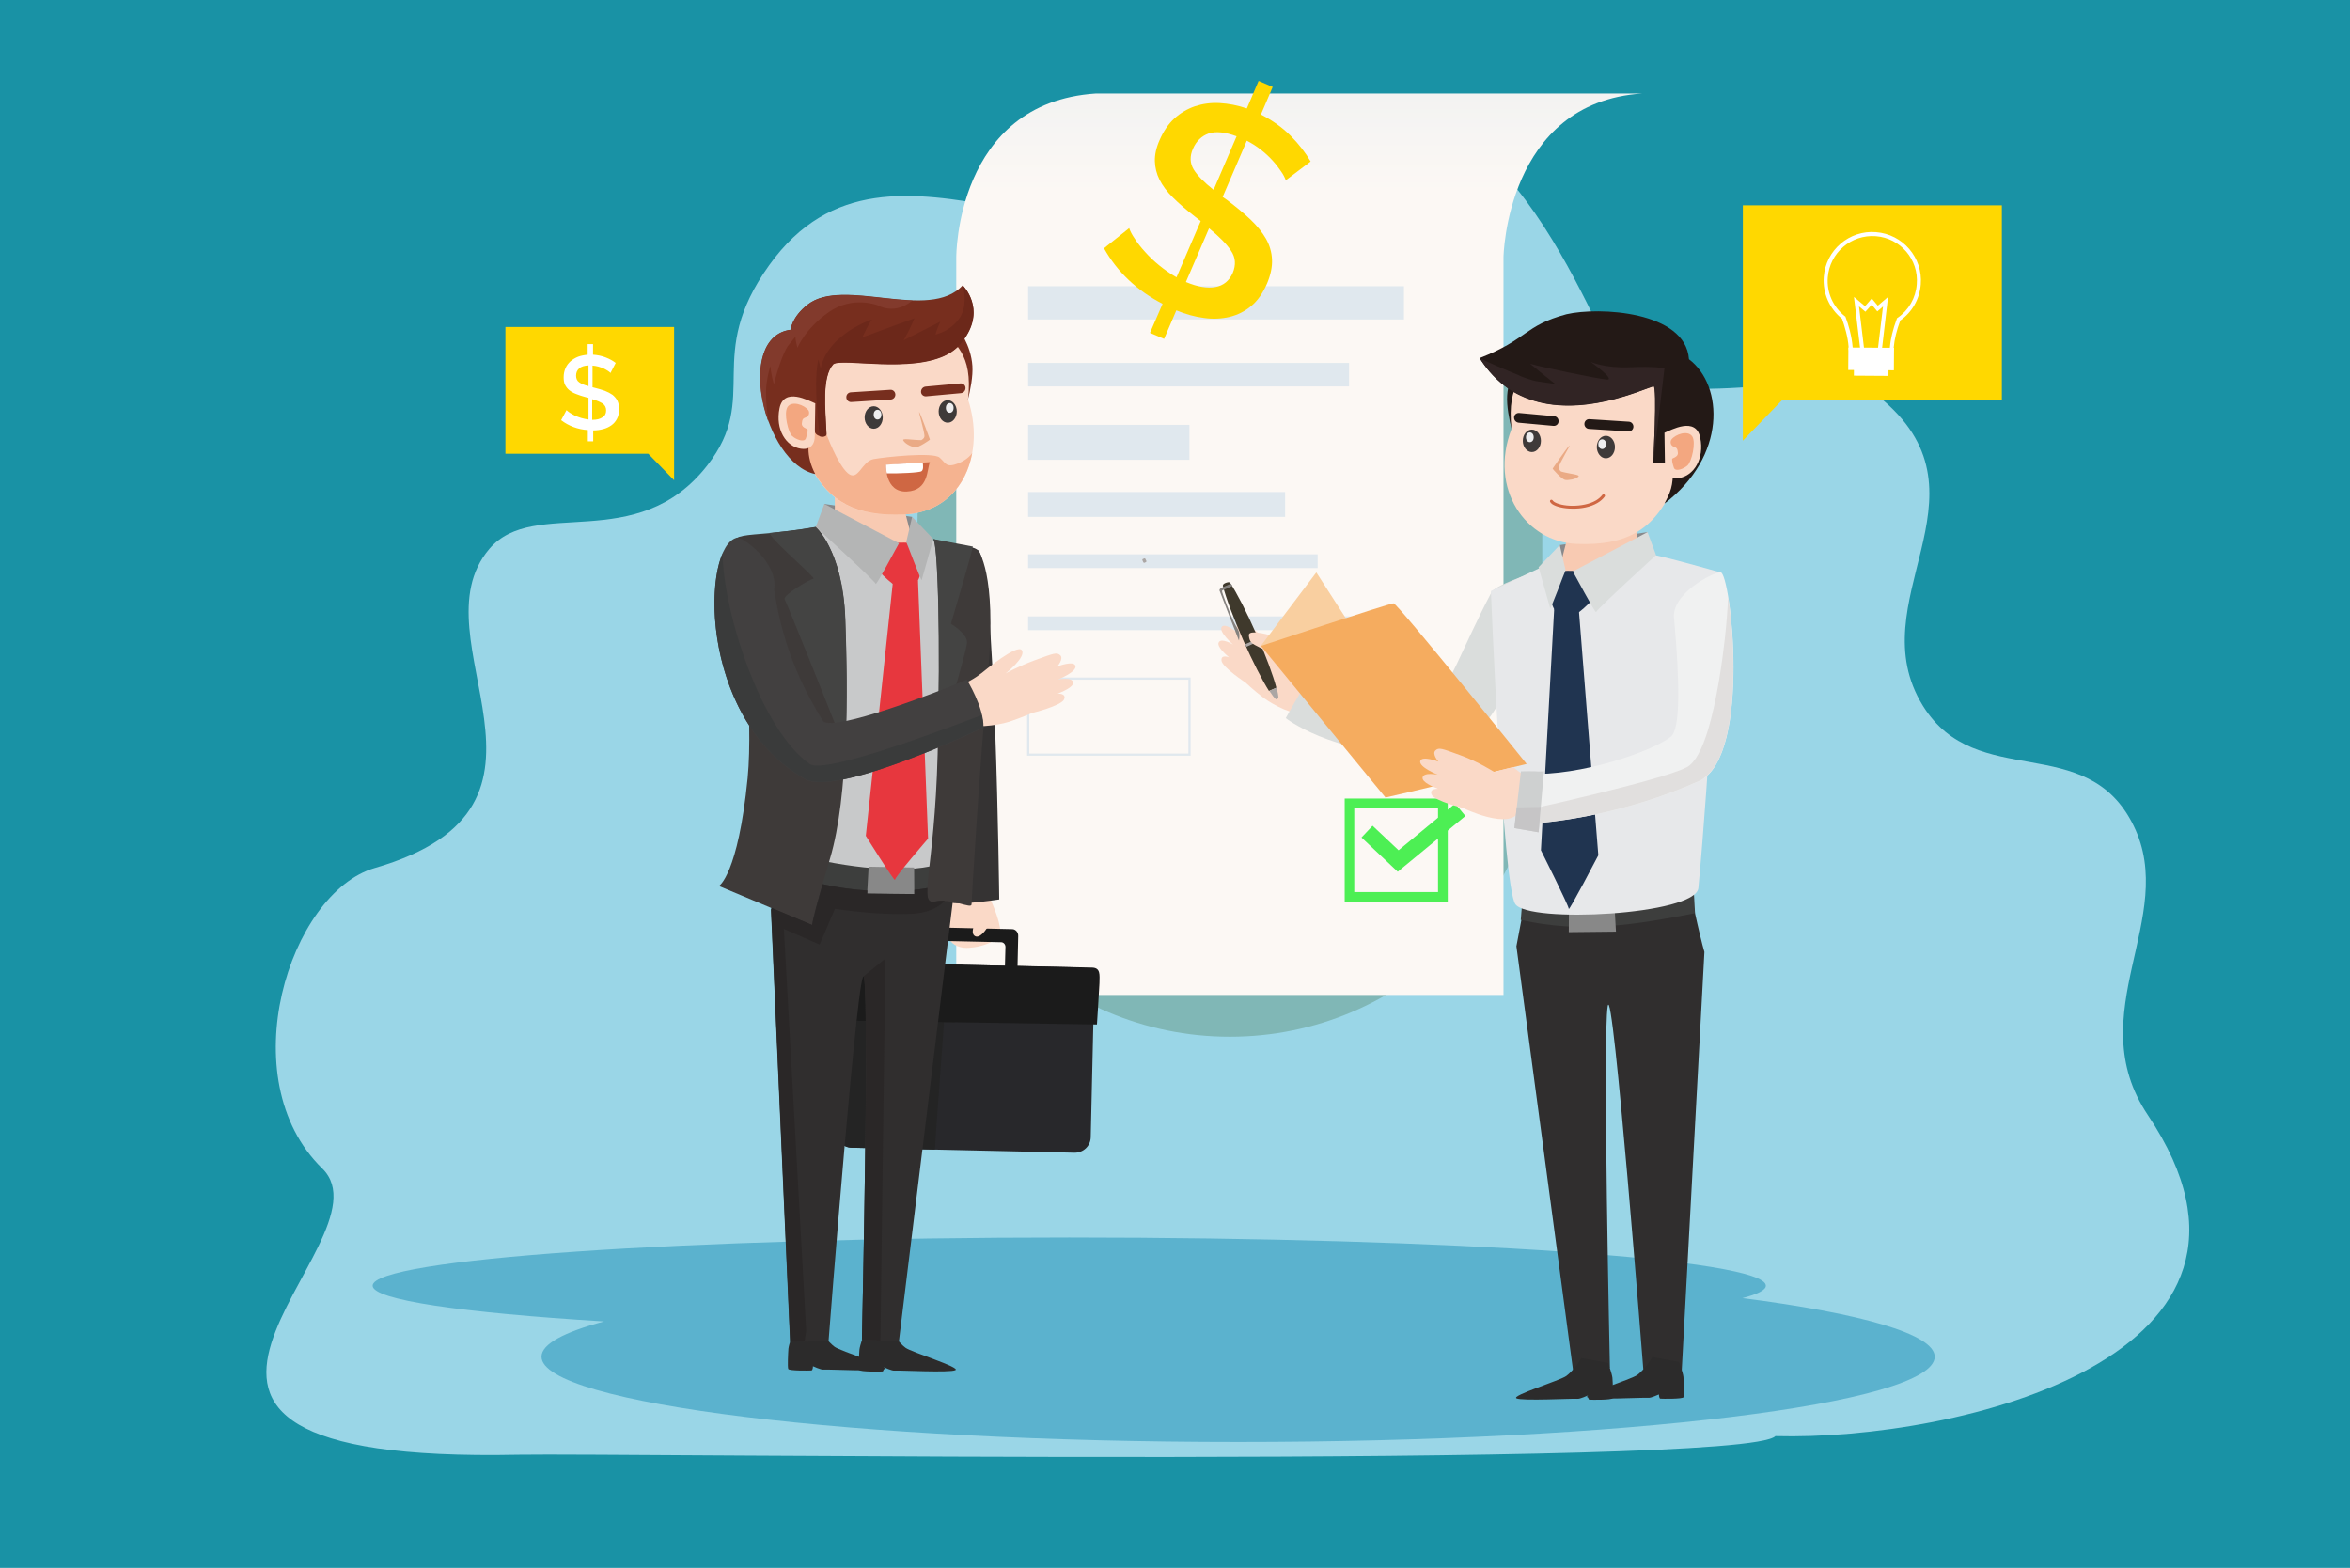 <?xml version="1.0" encoding="utf-8"?>
<!-- Generator: Adobe Illustrator 21.0.0, SVG Export Plug-In . SVG Version: 6.00 Build 0)  -->
<svg version="1.1" id="Layer_1" xmlns="http://www.w3.org/2000/svg" xmlns:xlink="http://www.w3.org/1999/xlink" x="0px" y="0px"
	 viewBox="0 0 1400 934" style="enable-background:new 0 0 1400 934;" xml:space="preserve">
<style type="text/css">
	.st0{fill:#1992A5;}
	.st1{opacity:0.83;}
	.st2{fill:#B5E3F4;}
	.st3{opacity:0.42;fill:#0782AD;enable-background:new    ;}
	.st4{fill:#80B7B6;}
	.st5{fill:url(#SVGID_1_);}
	.st6{fill:#E0E8EE;}
	.st7{fill:#4DEF54;}
	.st8{fill:#ABA6A4;}
	.st9{fill:#28282B;}
	.st10{fill:#242424;}
	.st11{fill:#FAD9C7;}
	.st12{fill:#1B1B1B;}
	.st13{fill:#353333;}
	.st14{fill:#772E1E;}
	.st15{fill:#88898B;}
	.st16{fill:#C8C9CA;}
	.st17{fill:#F8CAB2;}
	.st18{fill:#2C2B2B;}
	.st19{fill:#302E2E;}
	.st20{fill:#3D3E3D;}
	.st21{fill:#888888;}
	.st22{fill:#E7373E;}
	.st23{fill:#B4B5B5;}
	.st24{fill:#F5B390;}
	.st25{fill:#3E3A39;}
	.st26{fill:#444443;}
	.st27{fill:#424040;}
	.st28{fill:#EAAA85;}
	.st29{fill:#EEEEEF;}
	.st30{fill:#CF6743;}
	.st31{fill:#F3A780;}
	.st32{fill:#FFFFFF;}
	.st33{fill:#3A3B3B;}
	.st34{fill:#2A2727;}
	.st35{fill:#823A2C;}
	.st36{fill:#6C281A;}
	.st37{fill:#3F392C;}
	.st38{fill:#85827F;}
	.st39{fill:#DADDDC;}
	.st40{fill:#E7E8EA;}
	.st41{fill:#203450;}
	.st42{fill:#F0F1F1;}
	.st43{fill:#231916;}
	.st44{fill:#F9CFA0;}
	.st45{fill:#F5AC5F;}
	.st46{fill:#CED0D0;}
	.st47{fill:#E1DFDE;}
	.st48{fill:#C6C5C6;}
	.st49{fill:#312424;}
	.st50{fill:#FFD800;}
	.st51{display:none;}
	.st52{display:inline;}
	.st53{fill:#3E495D;}
	.st54{fill:#2871CB;}
	.st55{fill:#FFF4F2;}
	.st56{fill:#4580D1;}
	.st57{fill:none;stroke:#212237;stroke-width:0.621;stroke-miterlimit:10;}
	.st58{fill:#FFE0D8;}
	.st59{fill:#212237;}
	.st60{fill:#FFC7C8;}
	.st61{fill:#FFB1AE;}
	.st62{fill:#FF9899;}
	.st63{fill:#FC99BA;}
	.st64{fill:#FFABC3;}
	.st65{fill:none;stroke:#FF5F5C;stroke-width:1.552;stroke-miterlimit:10;}
	.st66{fill:#1B2C1F;}
	.st67{fill:#E9E8E6;}
	.st68{fill:#FF5F5C;}
</style>
<g id="Layer_1_1_">
	<rect class="st0" width="1400" height="934"/>
</g>
<g class="st1">
	<path class="st2" d="M223.2,517.1c-50.7,14.7-86.1,125.5-31.2,179c45.4,44.4-165.3,176.3,117,170.5c57.2-1.1,730,8.4,748.7-11.1
		c108.3,2.9,318.3-47.4,221.9-191.2c-40.7-60.7,18.4-117.6-8.5-172.4c-27.8-57-93.6-20-125.5-71.4c-38.5-62.1,43.2-124.2-23.3-181.7
		c-33.9-29.3-139.7,18.6-163.8-31.4c-29.4-60.7-95.9-211.2-212.8-105c-91.5,83.1-214.4-46.1-287.4,55.5
		c-39.3,54.8-4.9,78.2-36.9,119.3c-42,53.9-103.1,18.3-129.9,49.8C245.8,380.8,351.7,479.9,223.2,517.1L223.2,517.1z"/>
</g>
<path class="st3" d="M1038.1,773.3c9.1-2.4,13.9-4.8,13.9-7.4c0-15.8-185.8-28.7-415-28.7S222,750,222,765.9
	c0,8.5,53.2,16.1,137.8,21.3c-23.9,6.4-37.2,13.5-37.2,21c0,28,185.8,50.8,415,50.8s415-22.7,415-50.8
	C1152.6,794.8,1109,782.4,1038.1,773.3z"/>
<g>
	<g>
		<path class="st4" d="M732.7,617.6L732.7,617.6c102.8,0,186.1-83.3,186.1-186.1V311.2c0-102.8-83.3-186.1-186.1-186.1l0,0
			c-102.8,0-186.1,83.3-186.1,186.1v120.3C546.6,534.2,629.9,617.6,732.7,617.6z"/>
	</g>
	
		<linearGradient id="SVGID_1_" gradientUnits="userSpaceOnUse" x1="774.05" y1="1562.88" x2="774.05" y2="1386.633" gradientTransform="matrix(1 0 0 -1 0 1501)">
		<stop  offset="0" style="stop-color:#E0E8EE"/>
		<stop  offset="1" style="stop-color:#FCF8F4"/>
	</linearGradient>
	<path class="st5" d="M978.4,55.7c-81.2,5.2-82.7,97.5-82.7,97.5v439.5h-326V153.2c0,0-0.4-92,83.1-97.5
		C652.8,55.7,978.4,55.7,978.4,55.7z"/>
	<rect x="612.5" y="170.5" class="st6" width="223.9" height="19.8"/>
	<rect x="612.5" y="216.2" class="st6" width="191.2" height="14"/>
	<rect x="612.5" y="253.1" class="st6" width="96.1" height="20.8"/>
	<rect x="612.5" y="293.1" class="st6" width="153.1" height="14.8"/>
	<rect x="612.5" y="330.2" class="st6" width="172.5" height="8.2"/>
	<rect x="612.5" y="367.2" class="st6" width="207.4" height="8.2"/>
	<g>
		<path class="st6" d="M709.3,450.2h-97.4v-46.6h97.4V450.2z M613.2,448.9H708v-44h-94.8V448.9z"/>
	</g>
	<g>
		<path class="st7" d="M862.5,537.1h-61.4v-61.4h61.4V537.1z M806.8,531.4h49.9v-49.9h-49.9V531.4z"/>
	</g>
	<g>
		<polygon class="st7" points="832.7,519.3 811.1,498.9 817.7,491.9 833.2,506.5 866.9,478.7 873,486.1 		"/>
	</g>
</g>
<polygon class="st8" points="680.7,333.1 681.8,332.6 682.3,332.8 683,334.3 682.8,334.8 681.7,335.3 681.2,335.1 680.5,333.6 "/>
<g>
	<path class="st9" d="M509.9,573.3l132.8,3c5.2,0.1,9.3,4.5,9.2,9.7l-2.1,91.5c-0.1,5.2-4.5,9.3-9.7,9.2l-132.8-3
		c-5.2-0.1-9.3-4.5-9.2-9.7l2.1-91.5C500.4,577.3,504.7,573.2,509.9,573.3z"/>
	<path class="st10" d="M509.9,573.3l64.2,1.5l-5.2,34.3l-6.5-0.1l-4.8,65.8c0,0-0.2,4.7-0.6,10l-49.6-1.1c-5.2-0.1-9.3-4.5-9.2-9.7
		l2.1-91.5C500.4,577.3,504.7,573.2,509.9,573.3z"/>
	<path class="st11" d="M589.5,534.4c0.5,1.2,6.5,14.1,6.4,20.6c-0.2,6.5-14.9,10.2-21.4,9.6c-6.5-0.6-9.3-4.5-9.5-7.1
		s1.2-24.8,1.2-24.8L589.5,534.4z"/>
	<path class="st12" d="M503,572.8l43.5,1.3l0.4-17.8c0.1-2.2,1.8-4,3.8-4l52.3,1.2c2,0,3.7,1.9,3.6,4.1l-0.4,17.8l44.3,1
		c5.2,0.1,4.6,4.1,4.5,9.3c-0.6,9.5-1.1,19.9-1.5,24.6L498,607.9C497.8,607.7,495.2,572.6,503,572.8L503,572.8z M554,574.3
		L554,574.3l44.7,1l0.3-11.2c0-1.5-1.1-2.7-2.4-2.8l-39.8-0.9c-1.4,0-2.5,1.2-2.5,2.6L554,574.3z"/>
	<path class="st11" d="M593,534.8c0.6-1.9,2.2-7.4-1.9-9.3c-4.1-1.9-19.4-1-20.5,2.8s2.1,7.8,6.3,8.8S593,534.8,593,534.8z"/>
	<path class="st11" d="M589,535.7c0.2,0.5,4.1,6.5,2.5,10.7s-7.3,13.8-10.9,11.1c-3.6-2.7,2.9-11.9,2.3-12.7
		c-0.6-0.8-8.1-4.8-6.7-6.5C577.6,536.5,589,535.7,589,535.7z"/>
	<path class="st13" d="M554.6,345.7c3.8-4.2,17.8-25.9,28.1-17.9s12.6,208,12.6,208s-32.8,5.1-30.6,0.1
		C566.9,530.8,554.6,345.7,554.6,345.7z"/>
	<path class="st14" d="M569.8,195c1.2,0.4,8.7,10.6,9.5,23c0.8,12.3-6.2,32.2-6.1,30.7c0.1-1.4-10.8-46.7-10.8-46.7L569.8,195z"/>
	<polygon class="st15" points="492.5,314.5 491.1,300.2 543.4,307.9 546.7,327.3 	"/>
	<path class="st16" d="M508.9,309.3c-3.7,1.3-18,3.6-22.8,4.7c-14.8,3.3-38.7,10.4-38.4,10.1c0.3-0.4,12.6,129.1,18.9,193.6
		c33.1,10.6,93.6,14.5,101.1,2.8s16.6-185.3,16.6-185.3l-42.4-20L508.9,309.3z"/>
	<path class="st17" d="M496.9,281.1c0.5,3.6,0.5,34,0.5,34s10.4,8.8,26.7,12.2c16.3,3.4,20.7-0.5,20.7-0.5l-8.3-32.2L496.9,281.1z"
		/>
	<path class="st18" d="M530.6,792.2c0.5,1.6,5.2,8,8.9,10.7s32.8,11.6,29.7,13.3s-34.1,0-36,0.3s-6.5-2.1-6.6-2c0,0,0,2.4-0.9,2.5
		s-13.4,0.3-13.8-0.9c-0.5-1.2-0.1-9.4,0.1-12.1c0.3-2.7,2.6-8.9,2.6-8.9L530.6,792.2z"/>
	<path class="st18" d="M488.3,791.6c0.5,1.6,5.2,8,8.9,10.7c3.7,2.7,32.8,11.6,29.7,13.3c-3.1,1.7-34.1,0-36,0.3s-6.5-2.1-6.6-2
		c0,0,0,2.4-0.9,2.5s-13.4,0.3-13.8-0.9c-0.5-1.2-0.1-9.4,0.1-12.1c0.3-2.7,2.6-8.9,2.6-8.9L488.3,791.6z"/>
	<path class="st19" d="M465.8,509.7c0.3,0-3.5,22.8-6.5,32.3l11.4,257.4l22.9-0.4c0,0,18.1-233.5,21.2-216.4
		c3.1,17.1-1.3,215.3-1.3,215.3l22,1.3l32.2-262.7l-4.5-21.8C514.8,532.7,464.3,509.6,465.8,509.7z"/>
	<path class="st20" d="M478.2,523.7c43,12.7,82,5.3,82.1,2.6l0.6-12.1c-17.4,6.4-49.9,3.8-81-3.6L478.2,523.7z"/>
	<polygon class="st21" points="517.5,516.3 516.6,532.4 544.7,532.7 544.6,516.8 	"/>
	<path class="st22" d="M541.3,323.4c-1.4-0.4-13.6,0.1-13.6,0.1s-5.8,14.8-3.6,17.2c2.2,2.5,8,7.7,8.8,7.7s11.2,1.8,13-0.9
		C550.5,340.6,551.1,326.4,541.3,323.4z"/>
	<path class="st23" d="M539.9,322.9c0.5,0.8,8.9,23.5,9.2,22.6s6.9-24.4,6.9-24.4l-12.6-13.2L539.9,322.9z"/>
	<path class="st22" d="M532.1,345.3c0,0.9-16.3,152.6-16.3,152.6s17.4,28,17.4,26.2s19.7-24.5,19.7-24.5l-6-153.7L532.1,345.3z"/>
	<path class="st11" d="M560.6,194.4c7.7,11.2,19.2,15.4,16.1,43.6c10.2,30.6-2.1,67-38.6,68.5c-30.9,1.3-48.1-9.1-59.1-37.4
		c-8.8-22.7-11.7-48.1-4-61.9C485.5,188.5,560.6,194.4,560.6,194.4z"/>
	<path class="st24" d="M579.2,269.9c-3.6,19.5-17.1,35.6-41,36.6c-27.6,1.1-44.3-7.1-55.4-29.1c0.3-1.5-2.5-6.6-2.1-10.2
		s4.7-9.9,4.7-9.9l2.5-3.6c0.8,0,4.3,4.5,4.3,4.5s6.7,18.4,12.9,23.7c6.2,5.3,8.2-7.1,15.3-8.4c7.1-1.3,35.5-4.3,39.4-0.9
		s3.6,6.3,11.2,3.4C575.5,274.1,578,271.6,579.2,269.9z"/>
	<path class="st14" d="M485.5,255.9c-1.2,4.2,7.3,5.6,6.8,2.2c-0.6-14.3-2.9-33.8,4.1-41.3c6.2-4.3,57.9,8.4,75.3-11.6
		s1.8-35.2,1.8-35.2c-19.9,21.8-70.9-5.3-92.3,11.4c-9.6,7.5-10.1,15-10.1,15c-33.4,4.2-16.1,79.6,14.6,86
		C480.2,272.2,480.4,261.1,485.5,255.9z"/>
	<path class="st25" d="M486,313.9c0,0,16,14.1,17.5,54.6s2.2,105.3-9,142.9s-10.7,39.7-10.7,39.7l-55.5-23.3c0,0,11.4-6.7,17.1-64.3
		c3.5-35.8-3.1-102.2-7.6-140.8c-0.4-3.7,6.7-3.9,20.6-5.1C465.8,316.8,475,315.8,486,313.9z"/>
	<path class="st25" d="M556,321.1c2.7,2,4.5,57.5,2.6,128.3s-12,89.8-1.6,87.7c10.4-2.2,21.8,4.7,21.8,1.6c0-3.1,4.7-80.4,9.9-139
		s-6-71.8-6-71.8L556,321.1z"/>
	<path class="st26" d="M503.6,368.5c-0.8-21.1-5.5-35-9.9-43.5c-1.6-3.2-3.2-5.6-4.5-7.3c-1.9-2.6-3.2-3.7-3.2-3.7
		c-11,1.9-20.2,2.8-27.6,3.5c0.4,1,1.8,2.8,3.8,4.9c7.7,8.2,23.8,22.1,22.4,22.3c-1.8,0.3-18.7,9.9-17.1,12.4
		c1.6,2.6,36.1,89.4,36.1,89.4C505,418.8,504.4,390.1,503.6,368.5z"/>
	<path class="st23" d="M535.6,323.6c-0.6,0.8-13.7,25.7-13.9,24.2c-0.1-1.4-35.7-33.9-35.7-33.9l5.1-13.7L535.6,323.6z"/>
	<path class="st26" d="M556.4,322.1c2.4,7.8,3.9,58.8,2.2,123.4c0,0,17.3-57.3,17.5-62.7s-9.6-11.2-9.6-11.2s7.5-25.2,11.4-39.4
		c0.7-2.7,1.3-5,1.7-6.6l-23.7-4.5C556.1,321.2,556.3,321.6,556.4,322.1z"/>
	<path class="st11" d="M485.7,240.3c-3.9-1.6-18.7-9.9-21.3,2.9c-2.6,12.7,3.9,22.8,12.7,24.1c8.8,1.3,8.3-7.5,8.3-7.5L485.7,240.3z
		"/>
	<path class="st11" d="M572.5,408c7.2-2.6,13.5-8,13.5-8s20.2-16.8,22.8-12.6c2.6,4.1-9.7,13.8-9.7,13.8s6.9-4,17.7-8
		c10.8-3.9,12.8-4.9,14.9-2.8c2.1,2.1-1.8,6.6-1.8,6.6s9.9-3.8,10.8-0.3c0.9,3.6-10.4,8.1-10.4,8.1s8.3-1.7,9,1.6
		c0.6,3-7,5.9-9.2,6.8c0,0,5.5-0.3,3.8,3.5c-1.8,3.8-19.1,8.1-18.7,7.9c0.4-0.2-6.7,3-14.1,5.4c-7.4,2.3-23.2,4.3-24,0.2
		C576.2,426.1,572.5,408,572.5,408z"/>
	<path class="st27" d="M461.2,351.1c2.6-15.3-17.7-30.8-22.1-30.8C418,325,415.3,427,478.9,463.7c17.9,12.4,107-30.3,107-30.3
		c0.4-11.9-9.9-28.5-9.9-28.5c-18.4,7.8-78.5,30.9-85.6,24.8C480.8,414.2,466.7,388.8,461.2,351.1z"/>
	<path class="st25" d="M564.6,251.8c3,0,5.4-3,5.4-6.7s-2.4-6.7-5.4-6.7s-5.4,3-5.4,6.7C559.2,248.8,561.6,251.8,564.6,251.8z"/>
	<path class="st25" d="M520.5,255.4c3,0,5.4-3,5.4-6.7s-2.4-6.7-5.4-6.7s-5.4,3-5.4,6.7S517.6,255.4,520.5,255.4z"/>
	<path class="st28" d="M538.2,262.5c1.3,2.1,5.1,3.8,7.1,4c1.8,0.2,8.8-4.4,8.7-4.7l0,0c0,0-5.3-14.6-6.3-16.2
		c-1-1.6,3.5,12.5,3,14.6c-0.2,0.9-1,1.5-1.8,2C542.7,262.1,537.1,260.8,538.2,262.5z"/>
	<ellipse class="st29" cx="522.8" cy="247" rx="2.3" ry="2.9"/>
	<ellipse class="st29" cx="565.8" cy="243" rx="2.3" ry="2.9"/>
	<path class="st14" d="M506.9,233.7l23.5-1.5c1.6-0.1,2.9,1.1,3,2.7l0,0c0.1,1.6-1.1,3-2.7,3.1l-23.5,1.5c-1.6,0.1-2.9-1.1-3-2.7
		l0,0C504.1,235.1,505.3,233.8,506.9,233.7z"/>
	<path class="st14" d="M551.4,230.3l20.8-1.9c1.6-0.1,3,1.1,3,2.7c0,1.6-1.1,2.9-2.7,3.1l-20.8,1.9c-1.6,0.1-3-1.1-3-2.7
		C548.7,231.8,549.8,230.5,551.4,230.3z"/>
	<path class="st30" d="M554,275.3c-1.9,4.1-0.5,16.8-13.7,17.5s-12.5-15.9-12.5-15.9L554,275.3z"/>
	<path class="st31" d="M469.2,242.4c-2.5,3.7,0.4,15.2,2.7,17.3c2.3,2.1,7.3,4.1,8.2,1.4c0.9-2.6,1.4-5.2,0.8-5.5s-3.5-1.2-3.2-3.4
		s0.3-2.9,2.5-3.6c2.1-0.8,2.1-3.2,1.4-4.2C479.1,241.1,471.7,238.6,469.2,242.4z"/>
	<path class="st32" d="M549,280.7c1.2-0.8,1-3.4,0.7-5.2l-21.9,1.3c0,0-0.1,2.3,0.5,5.2C535.6,282.1,547.8,281.6,549,280.7z"/>
	<path class="st33" d="M430.5,329.6c-8.6,19.9-7.1,67.1,15.9,102.7c3.9,6,8.4,11.7,13.5,16.8c5.5,5.5,11.8,10.4,18.9,14.5
		c4.4,3,13,2.8,23.5,0.7c6.4-1.3,13.5-3.3,20.7-5.6c9.8-3.2,20-7,29.2-10.7c2.2-0.9,4.3-1.7,6.3-2.6l0,0c1.1-0.4,2.1-0.9,3.2-1.3
		c6.3-2.7,11.8-5.1,16-7c5-2.3,8-3.7,8-3.7c0-0.3,0-0.6,0-0.8c0-2.1-0.4-4.4-0.9-6.6c-1.7,0.6-3.9,1.5-6.5,2.5
		c-0.6,0.2-1.1,0.4-1.7,0.6c-12.2,4.6-85.2,32.3-94.1,26.1C453.1,434.7,430.8,364.1,430.5,329.6z"/>
	<path class="st34" d="M488.3,562.7l9.1-21.3c0,0,25.7,4.1,46.7,2.9c6.7-0.4,14.5-2.8,18.7-7.7c-1.9-0.1-3.8,0-5.7,0.4
		c-3.9,0.8-4.9-1.3-4.6-8c-2.2,0.4-4.7,0.8-7.7,1.1v2.5l-28.2-0.3l0.1-1.8c-8.3-0.5-17.3-1.7-26.6-3.8c-6.5,22.8-6.2,24.3-6.2,24.3
		l-24.2-10.2c-0.1,0.4-0.2,0.8-0.3,1.1l11.4,257v0.4l8.5-0.1l1-6.3L467,553.4L488.3,562.7z"/>
	<path class="st34" d="M515.5,683.8c-0.7,55.6-2,113.2-2,114.1l0,0l11,0.6l0.1-5.3L526,684l1-75.7l0.5-34.7v-0.1V571l-3,2.4
		l-0.2,0.2l-10,8.1c0.2-0.1,0.3,0.2,0.4,0.9c0.6,3.2,0.9,12.5,1,25.5C516.1,627.6,515.9,655.5,515.5,683.8z"/>
	<path class="st35" d="M459.1,218.4c-0.3,1.3,1.9,12.2,2.2,9.9c0.3-2.3,4.7-17.9,8.4-22.6c3.8-4.7,4.7-5.8,4.3-4.8
		c-0.4,1,1.1,6.3,1.1,6.3s4.4-11.3,18.7-21.3c14.3-10,29.2-4,29.2-4s8.7,5.3,18.4-1.3c0.8-0.5,1.5-1.1,2.2-1.6
		c-22.2-0.7-48.6-8.3-62.5,2.5c-9.6,7.5-10.1,15-10.1,15c-20.3,2.6-21.9,31.3-13.2,54.9c0,0-2.3-14.5-1.1-23
		C457.9,220.1,459.3,217.1,459.1,218.4z"/>
	<path class="st36" d="M501.2,200.6c-10.8,8.9-12.3,18.2-12.2,19.1c0.1,0.9-1.4-5.6-1.4-5.6s-1.3,3.9-1.4,14.7
		c-0.1,7.2,0.8,18.6,1.5,25.4c0.3,3.4,0.6,5.7,0.6,5.7c2,0.6,4.4,0.2,4.1-1.6c-0.6-14.3-2.9-33.8,4.1-41.3c5.5-3.8,46.8,5.7,68.2-6
		c2.2-1.2,4.2-2.7,6-4.4c0.4-0.4,0.7-0.8,1.1-1.2c1.1-1.2,2-2.5,2.9-3.7c12.6-18.1-1-31.5-1-31.5s3.4,12.3-2.5,19.9
		c-2.9,3.8-5.9,5.8-8.3,7.1c-2.5,1.3-4.5,1.7-5.2,2.1c-0.8,0.6,0.3-2.5,1.3-4.9c0.6-1.5,1.2-2.8,1.2-2.8l-5.1,2.6l-16.8,8.5
		c0,0,0.8-1.2,2.6-4.7c0.7-1.3,1.4-2.9,2.1-4.3c1-2.2,1.8-4.1,1.8-4.1l-11,4l-20.1,7.4c0,0,1.8-3.8,3.4-6.8c1-1.9,2-3.5,2.4-3.7
		c0.8-0.4-3.2,0.5-9.6,4.2C507.2,196.1,504.3,198.1,501.2,200.6z"/>
</g>
<g>
	<path class="st11" d="M784,405.5c-4.2-11.7-10.1-11.4-18.9-18.5c0,0-6.3-2.3-14.7-9.2c-8.4-6.9-10-8.4-12.5-7.2
		c-2.5,1.2-0.5,6.5-0.5,6.5s-7.6-6.5-9.6-3.6c-1.9,2.9,6.8,10.5,6.8,10.5s-6.9-4.2-8.5-1.4c-1.5,2.5,4.4,7.5,6.1,9
		c0,0-4.9-2-4.5,1.9c0.4,4,14.6,13.3,14.2,13c-0.3-0.3,5.1,4.9,11,9.3s19.4,11.2,21.4,7.8C776.4,420.2,784,405.5,784,405.5z"/>
	<path class="st37" d="M748.5,377.8c5.7,12.9,10,24.7,11.9,31.9l-4.4,1.9c-4-6.3-9.7-17.4-15.4-30.3c-5.8-13.3-10.3-25.2-12.1-32.4
		c0.1,0-0.3-0.9,1.8-1.7c2-0.8,2.4-0.1,2.5-0.1C736.8,353.2,742.7,364.5,748.5,377.8z"/>
	<path class="st38" d="M729.2,351.3L729.2,351.3c-0.5,0.1-1,0.4-1.2,0.7c-0.3,0.5,5.4,15.2,7,18.4c2.4,5,4.1,5.3,3.1,11.2
		c0,0-11.6-29.6-11.6-29.9c0.1-1.2,1.3-1.6,2.3-2l4.5-2c0.3,0.5,0.6,0.9,0.9,1.4l-4.3,1.9L729.2,351.3z"/>
	<path class="st8" d="M749.7,380.3c0.2,0.5,0.4,1,0.7,1.5l-7.9,3.5c-0.2-0.5-0.5-1-0.7-1.5L749.7,380.3z"/>
	<path class="st8" d="M760.5,409.6c0.8,3,1.2,5.3,1.1,6.4l-1.4,0.6c-1-0.7-2.3-2.5-4-5.1L760.5,409.6z"/>
	<path class="st11" d="M776.6,396.9c-0.2-2.3-1.1-11-4.3-12.9c-4.1-2.4-29-11-28.3-5.4c0.4,4.1,1.6,4.7,6.8,7.3
		c5.2,2.5,11,3.8,11,3.8s-1.6,2.4-0.1,8.2c1.5,5.8,6.2,9.3,9.9,6.6S776.6,396.9,776.6,396.9z"/>
	<path class="st39" d="M888.3,353.3c1.1-5.2,36-15.7,34.5-15.3c-4.4,1.1-20.2,115-75.1,112.9c-55.9-2.2-81.7-23.1-81.7-23.1
		c4.2-7.7,6.5-11.4,13.7-23.6c23.3,5.1,71.3,15,73.3,14.7C861.4,414.4,872.1,383.9,888.3,353.3z"/>
	<polygon class="st15" points="980.1,331.3 981.5,317 929.2,324.7 925.9,344.1 	"/>
	<path class="st19" d="M1006.8,526.5c-0.2,0,0.7,6.6,3,17.5c1.6,7.5,4.4,19.2,5.6,23.1l-13.5,249.1l-22.9-0.4
		c0,0-18.1-233.5-21.2-216.4c-3.1,17.1,1.3,215.3,1.3,215.3l-22,1.3l-33.7-252.3l6.1-32.2C957.8,549.5,1008.3,526.4,1006.8,526.5z"
		/>
	<path class="st20" d="M1009.8,544c-35.7,6.9-67.5,12.2-103.8,4l0.9-11.2c0,0,44.9,1.5,65.9-1.9s36.1-7,36.1-7L1009.8,544z"/>
	<polygon class="st21" points="961.8,538.9 962.7,555 934.6,555.3 934.7,539.5 	"/>
	<path class="st40" d="M963.7,326.1c3.7,1.3,18,3.6,22.8,4.7c14.8,3.3,38.7,10.4,38.4,10.1c-0.3-0.4-6.8,122.1-13.1,188.1
		c-1.5,16.1-101.6,21.2-109.1,9.5s-14.5-186.4-14.5-186.4l42.4-20L963.7,326.1z"/>
	<path class="st17" d="M975.7,297.8c-0.5,3.6-0.5,34-0.5,34s-10.4,8.8-26.7,12.2c-16.3,3.4-20.7-0.5-20.7-0.5l8.3-32.2L975.7,297.8z
		"/>
	<path class="st18" d="M942,809c-0.5,1.6-5.2,8-8.9,10.7s-32.8,11.6-29.7,13.3s34.1,0,36,0.3s6.5-2.1,6.6-2c0,0,0,2.4,0.9,2.5
		s13.4,0.3,13.8-0.9c0.5-1.2,0.1-9.4-0.1-12.1c-0.3-2.7-2.6-8.9-2.6-8.9L942,809z"/>
	<path class="st18" d="M984.3,808.4c-0.5,1.6-5.2,8-8.9,10.7s-32.8,11.6-29.7,13.3s34.1,0,36,0.3s6.5-2.1,6.6-2c0,0,0,2.4,0.9,2.5
		s13.4,0.3,13.8-0.9c0.5-1.2,0.1-9.4-0.1-12.1c-0.3-2.7-2.6-8.9-2.6-8.9L984.3,808.4z"/>
	<path class="st41" d="M931.3,340.2c1.4-0.4,13.6,0.1,13.6,0.1s5.8,14.8,3.6,17.2c-2.2,2.5-8,7.7-8.8,7.7s-11.2,1.8-13-0.9
		C922.1,357.3,921.5,343.2,931.3,340.2z"/>
	<path class="st39" d="M932.7,339.7c-0.5,0.8-8.9,23.5-9.2,22.6s-6.9-24.4-6.9-24.4l12.6-13.2L932.7,339.7z"/>
	<path class="st41" d="M940.5,362.1c0,0.9,11.7,147.4,11.7,147.4s-17.6,33.7-17.6,31.9S918,506.5,918,506.5l7.9-143.8L940.5,362.1z"
		/>
	<path class="st39" d="M937,340.4c0.6,0.8,13.7,25.7,13.9,24.2c0.1-1.4,35.7-33.9,35.7-33.9l-5.1-13.7L937,340.4z"/>
	<path class="st42" d="M997.4,369.2c-2.6-15.3,23.2-28.3,27.6-28.3c6.1,0,18.6,109.1-12.3,124.2C956.2,490.5,905,491,905,491
		c-0.4-11.9,5.3-30,5.3-30c31.4,1.4,73.5-13.2,85.1-22.1C1001.2,434.2,1000.7,406.4,997.4,369.2z"/>
	<path class="st43" d="M907.4,212.6c-1.2,0.4-8.7,10.6-9.5,23c-0.8,12.3,6.2,32.2,6.1,30.7c-0.1-1.4,10.8-46.7,10.8-46.7
		L907.4,212.6z"/>
	<path class="st11" d="M916.6,211.9c-7.7,11.2-19.2,15.4-16.1,43.6c-13.8,35.9,8.7,67.3,38.6,68.5c30.9,1.3,48.1-9.1,59.1-37.4
		c8.8-22.7,11.7-48.1,4-61.9C991.8,206,916.6,211.9,916.6,211.9z"/>
	<path class="st43" d="M997.1,276l-12.2-0.4c0,0,2.5-45.3,0.2-45.6c-9.9,3-72.5,32.5-103.6-16.7c28.6-11.1,26.4-19.3,51.7-26.1
		c19.3-4.5,71-1.9,73,26.8c20.7,15.7,22.4,57.8-14.6,86C997.1,289.8,996.2,287.6,997.1,276z"/>
	<path class="st11" d="M991.6,257.8c3.9-1.6,18.7-9.9,21.3,2.9c2.6,12.7-3.9,22.8-12.7,24.1c-8.8,1.3-8.3-7.5-8.3-7.5L991.6,257.8z"
		/>
	<path class="st25" d="M912.6,269.3c3,0,5.4-3,5.4-6.7s-2.4-6.7-5.4-6.7s-5.4,3-5.4,6.7C907.2,266.3,909.7,269.3,912.6,269.3z"/>
	<path class="st25" d="M956.7,273c3,0,5.4-3,5.4-6.7s-2.4-6.7-5.4-6.7s-5.4,3-5.4,6.7C951.3,269.9,953.7,273,956.7,273z"/>
	<path class="st28" d="M940.3,284c-1.8,1.6-5.9,2.2-7.9,1.9c-1.8-0.3-7.6-6.5-7.4-6.8l0,0c0,0,8.5-12.4,9.9-13.6s-6.3,10.9-6.3,13
		c0,0.9,0.6,1.7,1.4,2.4C935.9,282.5,941.7,282.7,940.3,284z"/>
	<ellipse class="st29" cx="954.5" cy="264.6" rx="2.3" ry="2.9"/>
	<ellipse class="st29" cx="911.4" cy="260.5" rx="2.3" ry="2.9"/>
	<path class="st43" d="M970.4,251.2l-23.5-1.5c-1.6-0.1-2.9,1.1-3,2.7l0,0c-0.1,1.6,1.1,3,2.7,3.1l23.5,1.5c1.6,0.1,2.9-1.1,3-2.7
		l0,0C973.2,252.7,972,251.3,970.4,251.2z"/>
	<path class="st43" d="M925.8,247.9L905,246c-1.6-0.1-3,1.1-3,2.7c0,1.6,1.1,2.9,2.7,3.1l20.8,1.9c1.6,0.1,3-1.1,3-2.7
		C928.6,249.4,927.4,248,925.8,247.9z"/>
	<path class="st31" d="M1008.1,259.9c2.5,3.7-0.4,15.2-2.7,17.3c-2.3,2.1-7.3,4.1-8.2,1.4c-0.9-2.6-1.4-5.2-0.8-5.5
		c0.6-0.3,3.5-1.2,3.2-3.4c-0.3-2.2-0.3-2.9-2.5-3.6c-2.1-0.8-2.1-3.2-1.4-4.2C998.2,258.6,1005.5,256.2,1008.1,259.9z"/>
	<path class="st30" d="M923.5,299c-0.2-0.4-0.1-0.9,0.3-1.2c0.4-0.2,0.9-0.1,1.2,0.3c0.2,0.3,0.4,0.5,0.8,0.8c2,1.4,6.3,2.4,11,2.4
		c4.8,0,10.1-0.9,14-3.2c1.5-0.9,2.8-2,3.8-3.3c0.3-0.4,0.8-0.5,1.2-0.2s0.5,0.8,0.2,1.2c-1.1,1.5-2.6,2.8-4.3,3.8
		c-4.2,2.5-9.8,3.5-14.9,3.4c-5.1,0-9.8-1.1-12.1-2.7C924.2,299.9,923.8,299.5,923.5,299z"/>
	<path class="st44" d="M793.1,422.7c-3-1.8-41.9-38-41.9-38l33-43.7l40.6,63l-15.6,30L793.1,422.7z"/>
	<path class="st45" d="M825.4,475.1c3.6-0.6,84.1-20,84.1-20s-76.9-95.7-79.3-95.7c-2.4,0-79,25.4-79,25.4L825.4,475.1z"/>
	<path class="st11" d="M914.3,464.8c-7.2-2.6-12.6-7.7-12.6-7.7c-0.4-0.3-10.7,2.5-11.5,2.8c0,0-9.4-6.1-20.2-10s-12.8-4.9-14.9-2.8
		c-2.1,2.1,1.8,6.6,1.8,6.6s-9.9-3.8-10.8-0.3c-0.9,3.6,10.4,8.1,10.4,8.1s-8.3-1.7-9,1.6c-0.6,3,7,5.9,9.2,6.8c0,0-5.5-0.3-3.8,3.5
		c1.8,3.8,19.1,8.1,18.7,7.9c-0.4-0.1,28.9,14.2,33.7,1.3C907.2,477.9,914.3,464.8,914.3,464.8z"/>
	<path class="st46" d="M916.6,459.6c-1.8-0.3-10.5-0.1-10.5-0.1l-3.9,33.8l14.4,2.5l3.2-36.3L916.6,459.6z"/>
	<path class="st47" d="M917.9,480.7l-0.9,9.6c0.6-0.1,1.2-0.1,1.8-0.2c7.9-0.8,18.7-2.2,31.4-4.9c18-3.8,39.7-9.9,62.4-20.1
		c0.9-0.4,1.8-1,2.6-1.6c21.1-15.2,19.1-78.6,14.3-107.9c-0.2,6-0.8,14.5-1.9,24.6c-1.5,13.3-4.7,37-10.1,54.8
		c-3.3,10.7-7.4,19.2-12.5,22c-7.6,4.1-34,11-55.8,16.3c-13.8,3.4-25.8,6.1-29.9,7C918.4,480.6,917.9,480.7,917.9,480.7z"/>
	<polygon class="st48" points="917.1,490.3 917.9,480.7 906.1,480.9 905.7,480.9 903.6,480.9 903,485.9 902.2,493.3 916.6,495.8 	
		"/>
	<path class="st49" d="M901.3,222.1c-9.6-3.9-19.8-8.7-19.8-8.7c5,7.8,10.7,13.7,16.9,18c1.1,0.8,2.2,1.5,3.3,2.1
		c2.8,1.7,5.7,3,8.7,4.1c31,11.6,67.3-5.2,74.7-7.5c2.3,0.3-0.2,45.6-0.2,45.6l6.7-56.3c0,0-5.8-1.3-20.7-0.6
		c-14.9,0.6-23.2-3.2-23.2-3.2s15.2,10.9,9.5,10.5c-5.2-0.4-37.9-7.2-44.5-9.1c-0.6-0.2-1-0.3-1.1-0.3c0.1,0.1,0.4,0.3,0.8,0.7
		c3.1,2.5,13.3,10.9,14.1,11.2c0.9,0.4-2.2-0.3-10.5-1.4c-0.8-0.1-1.7-0.3-2.8-0.6c-1.9-0.5-4.2-1.3-6.6-2.2
		C904.9,223.5,903.1,222.8,901.3,222.1z"/>
</g>
<g>
	<polygon class="st50" points="1192.6,122.3 1038.3,122.3 1038.3,238.1 1038.3,262.5 1061.9,238.1 1192.6,238.1 	"/>
	<g>
		<g>
			<path class="st32" d="M1113.6,218.5c-3.2-0.2-6.1-1.4-8.3-3.4c-2.6-2.2-4-5.1-4-8.3c-0.4-6.2-2.4-12.5-3.9-16.9
				c-7.5-6-11.6-15.3-10.9-24.9c1.2-16,15.2-28,31.1-26.7c16,1.2,28,15.2,26.7,31.1c-0.7,8.7-5.1,16.5-12.2,21.5
				c-2.2,5.9-3.5,11.3-3.9,16c-0.1,6.4-6.2,11.5-13.6,11.5C1114.4,218.5,1114,218.5,1113.6,218.5z M1117.5,140.7
				c-14.7-1.1-27.5,9.9-28.6,24.6c-0.7,8.9,3.1,17.5,10.2,23.1l0.3,0.2l0.1,0.3c1.7,4.5,3.7,11.3,4.2,17.9v0.1
				c0,2.4,1.1,4.7,3.1,6.5c2.1,1.8,4.9,2.8,7.9,2.8c6.1,0,11.1-4.1,11.2-9.2l0,0l0,0c0.4-5.1,1.8-10.8,4.1-17l0.1-0.4l0.3-0.2
				c6.7-4.6,10.9-11.9,11.5-20C1143.2,154.6,1132.1,141.8,1117.5,140.7z"/>
		</g>
		<g>
			<polygon class="st32" points="1108.3,208.6 1104.5,176.9 1111.1,182.4 1115.1,177.8 1118.7,182.1 1124.8,176.9 1121.1,208.6 
				1118.7,208.3 1121.8,182.6 1118.4,185.5 1115.1,181.5 1111.3,185.7 1107.5,182.5 1110.6,208.3 			"/>
		</g>
		<g>
			
				<rect x="1110.6" y="209.4" transform="matrix(6.689493e-03 -1 1 6.689493e-03 887.617 1332.986)" class="st32" width="8.3" height="20.6"/>
		</g>
		<g>
			
				<rect x="1108" y="200.2" transform="matrix(6.760068e-03 -1 1 6.760068e-03 893.39 1327.06)" class="st32" width="13.4" height="27.2"/>
		</g>
	</g>
</g>
<g>
	<polygon class="st50" points="301.1,194.8 401.6,194.8 401.6,270.3 401.6,286.1 386.2,270.3 301.1,270.3 	"/>
	<g>
		<path class="st32" d="M363.7,222.2c-0.4-0.4-0.9-0.9-1.6-1.3c-0.7-0.5-1.6-0.9-2.5-1.4c-1-0.4-2-0.8-3.1-1.1s-2.3-0.5-3.5-0.6
			v12.9l1.2,0.3c2.2,0.5,4.3,1.2,6.1,1.8c1.8,0.7,3.3,1.5,4.6,2.4c1.2,1,2.2,2.1,2.9,3.5c0.7,1.4,1,3.1,1,5.1c0,2.2-0.4,4.1-1.2,5.6
			c-0.8,1.6-1.9,2.9-3.3,3.9s-3,1.8-4.9,2.3c-1.9,0.5-3.8,0.8-6,0.8v6.5h-3.2v-6.7c-3-0.2-5.8-0.8-8.5-1.8s-5.2-2.4-7.4-4.1l3.2-6
			c0.5,0.5,1.1,1,2,1.6s1.9,1.1,3,1.7c1.2,0.5,2.4,1,3.8,1.4s2.8,0.7,4.3,0.9V237c-0.2-0.1-0.5-0.2-0.8-0.2
			c-0.3-0.1-0.5-0.1-0.8-0.2c-2.2-0.6-4.1-1.2-5.8-1.9c-1.6-0.6-3-1.4-4.1-2.3c-1.1-0.9-1.9-2-2.5-3.2s-0.8-2.7-0.8-4.5
			c0-2,0.4-3.8,1.1-5.4c0.7-1.6,1.7-2.9,3-4.1c1.3-1.1,2.8-2,4.5-2.7c1.7-0.6,3.6-1,5.7-1.2V205h3.2v6.3c2.7,0.2,5.2,0.7,7.5,1.6
			c2.3,0.9,4.3,2,6,3.3L363.7,222.2z M343.2,223.8c0,1.7,0.6,3.1,1.8,3.9c1.2,0.9,3.1,1.7,5.6,2.3v-12.3c-2.5,0.1-4.4,0.7-5.6,1.8
			S343.2,222,343.2,223.8z M361.1,244.5c0-1.8-0.7-3.2-2.2-4.2c-1.5-0.9-3.5-1.8-6.1-2.5v12.3c2.7,0,4.7-0.5,6.1-1.5
			C360.4,247.7,361.1,246.4,361.1,244.5z"/>
	</g>
</g>
<g>
	<path class="st50" d="M766,107.4c-0.5-1.5-1.4-3.3-2.8-5.3c-1.4-2.1-3-4.2-5-6.4c-2-2.2-4.3-4.4-6.9-6.4c-2.6-2.1-5.5-3.9-8.5-5.5
		l-14.4,33.5l2.8,2c5.2,3.9,9.8,7.7,13.8,11.5c4,3.8,7,7.6,9.2,11.4c2.2,3.9,3.4,8,3.6,12.4c0.2,4.4-0.8,9.2-3,14.4
		c-2.5,5.7-5.6,10.2-9.4,13.3c-3.8,3.2-8.1,5.3-12.9,6.5c-4.8,1.1-9.9,1.4-15.3,0.6c-5.4-0.7-10.9-2.2-16.4-4.5l-7.3,17l-8.4-3.6
		l7.5-17.3c-7.5-3.9-14.3-8.6-20.2-14.2c-5.9-5.6-10.8-11.9-14.7-18.9l15-12c0.6,1.8,1.7,4,3.4,6.4c1.6,2.5,3.6,5.1,6.1,7.8
		c2.4,2.7,5.2,5.4,8.4,8s6.6,5,10.3,7.1l14.4-33.5c-0.6-0.5-1.2-1-1.8-1.4c-0.6-0.5-1.2-0.9-1.8-1.4c-5.1-4-9.4-7.7-12.9-11.2
		c-3.6-3.5-6.2-7.1-8-10.6c-1.8-3.6-2.7-7.3-2.8-11.1c-0.1-3.8,0.8-8,2.8-12.5c2.3-5.3,5.2-9.6,8.8-12.9s7.7-5.7,12.3-7.3
		c4.6-1.5,9.5-2.2,14.7-1.9s10.6,1.3,16.2,3.2l7-16.4l8.4,3.6l-7,16.4c6.8,3.5,12.7,7.7,17.6,12.6c4.9,4.9,8.9,10.1,12,15.4
		L766,107.4z M710.7,88.6c-2,4.5-1.8,8.6,0.4,12.3c2.2,3.6,6.2,7.7,11.9,12.2l13.7-31.9c-6.7-2.5-12.3-3.1-16.6-1.7
		C715.9,81,712.7,84,710.7,88.6z M734.4,162.6c2-4.8,1.7-9.2-1-13.2c-2.7-4.1-7.1-8.5-13.1-13.4l-13.8,32c7,2.9,12.8,3.9,17.6,3
		C728.9,170.1,732.3,167.3,734.4,162.6z"/>
</g>
<g id="Layer_3" class="st51">
	<g class="st52">
		<g>
			<path class="st53" d="M-719.7,1408.2l54.1,17.3c0,0,4.8-7.9-7.8-20.5l-41-13.5C-717.7,1401.9-719.7,1408.2-719.7,1408.2z"/>
			<g>
				<path class="st54" d="M-550.4,1109v-62.7h-110.4c0,0-2.1,136.7-8.4,180.9c-5,34.7-33.3,126.6-45.2,164.4l41,13.5
					c34.7-87.4,69.1-217.9,69.1-301.6l7.6,307.3h43.9L-550.4,1109z"/>
				<path class="st53" d="M-552.9,1410.8h-43.9l0.4,16.3h59.8C-536.6,1427.1-535.1,1417.6-552.9,1410.8z"/>
			</g>
		</g>
		<polygon class="st55" points="-671.5,1117.2 -671.5,1125.4 -546.8,1125.4 -546.9,1117.2 		"/>
		<path class="st56" d="M-701.3,943.5l2,0.4l42.1,8.1l19.6,3.8l14-96.6C-623.7,859.2-695.4,854.8-701.3,943.5z"/>
		<path class="st56" d="M-674.4,1120.3l13.1-244.2c0,0,16.5-18.4,56.9-18.4s53.9,31.6,53.9,65.3s6,197.3,6,197.3H-674.4z"/>
		<g>
			<path class="st57" d="M-616.6,854.4L-616.6,854.4c-2.5,0.1-23.8,1.5-23.8,21.7s21.5,50.7,24.1,53.7c2.6-2.9,23.8-33.5,23.8-53.7
				S-614,854.5-616.6,854.4z"/>
			<rect x="-629.8" y="931.9" class="st32" width="26.7" height="16"/>
			<line class="st57" x1="-616.3" y1="929.8" x2="-616.3" y2="934.1"/>
			<rect x="-626.8" y="936.2" class="st58" width="6.1" height="6.1"/>
			<rect x="-617.7" y="936.2" class="st55" width="12.6" height="1"/>
			<rect x="-617.7" y="938.7" class="st55" width="12.6" height="1"/>
			<rect x="-617.7" y="941.2" class="st55" width="12.6" height="1"/>
			<rect x="-617.7" y="943.8" class="st55" width="12.6" height="1"/>
			<rect x="-626.8" y="943.8" class="st58" width="6.1" height="1"/>
		</g>
		<path class="st59" d="M-564.2,1021.9h-58.1c-4.9,0-8.6-4.6-7.6-9.4l18.2-83.1c0.8-3.5,3.9-6.1,7.6-6.1h58.1c4.9,0,8.6,4.6,7.6,9.4
			l-18.2,83.1C-557.5,1019.4-560.6,1021.9-564.2,1021.9z"/>
		<path class="st60" d="M-668.1,979.8c0,0,4.7-11.3,10.9-27.8l-42.1-8.1c-7.4,54.2-2.4,67,16,67c19.5,0,77.5-5.1,77.5-5.1v-19.5
			L-668.1,979.8z"/>
		<g>
			<path class="st61" d="M-616.4,881.1L-616.4,881.1c-8.6,0-15.6-7-15.6-15.6v-26.7h31.1v26.7C-600.9,874.1-607.8,881.1-616.4,881.1
				z"/>
			<path class="st60" d="M-589.8,817.9c0,19.8-9.3,31-23.9,31c-14.6,0-29-11.2-29-31s0-40.6,26.4-40.6
				C-589.8,777.3-589.8,798.1-589.8,817.9z"/>
			<path class="st60" d="M-650.2,816.3c0,10.3,10.3,11.2,10.3,11.2v-17.9C-639.9,809.6-650.2,806-650.2,816.3z"/>
			<path class="st61" d="M-646.7,817.2c0,5.5,4.9,6,4.9,6v-9.6C-641.8,813.5-646.7,811.6-646.7,817.2z"/>
			<ellipse class="st32" cx="-626.1" cy="811.4" rx="3.6" ry="2.7"/>
			<ellipse class="st32" cx="-600.9" cy="811.4" rx="3.6" ry="2.7"/>
			<circle class="st59" cx="-625" cy="811.4" r="2.1"/>
			<circle class="st59" cx="-599.7" cy="811.4" r="2.1"/>
			<path class="st62" d="M-613.7,813.2v14.2C-602.3,827.5-613.7,813.2-613.7,813.2z"/>
			<path class="st32" d="M-607.6,832c-6.2,6.2-12.3,0-12.3,0H-607.6z"/>
			<path class="st57" d="M-622.2,807.3c0,0-3.9-2.9-7.9,0"/>
			<path class="st57" d="M-596.9,807.3c0,0-3.9-2.9-7.9,0"/>
			<circle class="st61" cx="-631.1" cy="824.4" r="7.6"/>
			<g>
				<path class="st61" d="M-595.4,816.8c-4.2,0-7.6,3.4-7.6,7.6s3.4,7.6,7.6,7.6c1.5,0,2.8-0.4,4-1.1c1-3.4,1.5-7.3,1.6-11.6
					C-591.2,817.7-593.2,816.8-595.4,816.8z"/>
			</g>
		</g>
		<path class="st60" d="M-609.1,987.5c0,0,25.6-11,28.5-7.2c2.9,3.7-6,6-6,6s18.8-1,18.4,2.3c-0.4,3.3-5.3,3.4-5.3,3.4
			s2.1,0.4,1.9,2.1c-0.2,1.7-3.7,2.2-3.7,2.7c3.3,1,1.3,4.2-2.7,3.7c3.2,2.3-0.1,4.1-5.9,4.4c-5.9,0.3-27.5,1.7-27.5,1.7"/>
		<path class="st60" d="M-574.8,954.9c0.1-3.3,18.5,0.5,18.5,0.5s-8.4-3.6-5-6.8c2.4-2.2,14.4,4.1,21.6,8.2c3.4,2,5.5,5.6,5.3,9.5
			l0,0c-0.2,6.7-6.4,11.5-12.9,10.1c-5.7-1.2-11.7-2.5-14.4-3.1c-5.7-1.2-8.7-3.4-5.2-5.2c-4-0.1-5.5-3.6-2.1-4.1
			c0-0.4-3.3-1.5-3.3-3.2s2.2-1.8,2.2-1.8S-574.9,958.3-574.8,954.9z"/>
		<path class="st53" d="M-648.1,808.2c0.7,2.8,3.2,5,6,4.8c1-0.1,2.1-0.4,2.9-1.3c3.1-3.1-0.7-26.3,24.2-23.6s17.5,14.8,25.9,13.1
			c8.4-1.6,2.7-13.1,2.7-13.1s7,2.9,8.6-2.7c1.6-5.6-6.5-8.3-6.5-8.3s6.6-2.3,5.4-8.4c-1.3-6.1-7.8-7.2-11.5-3.4
			c-3.7,3.7-22.1,3.8-32.4,1.6C-632.6,764.9-656.9,772.6-648.1,808.2z"/>
		<path class="st55" d="M-632,861.8c0,0,3.7,15.9,15.4,15.9s15.8-15.9,15.8-15.9s7.4,17.5-15.8,40.7
			C-639.2,879.6-632,861.8-632,861.8z"/>
		<polygon class="st54" points="-666.1,1082.8 -643.2,1059.8 -635.5,1067.5 -658.5,1090.4 		"/>
		<polygon class="st54" points="-550.4,1082.8 -573.3,1059.8 -581,1067.5 -558,1090.4 		"/>
		<line class="st57" x1="-666.1" y1="1082.8" x2="-643.2" y2="1059.8"/>
		<line class="st57" x1="-573.3" y1="1059.8" x2="-550.4" y2="1082.8"/>
	</g>
	<g class="st52">
		<g>
			<path class="st53" d="M-216.6,1433.2h55.7l0.4-15.2h-40.9C-217.9,1424.4-216.6,1433.2-216.6,1433.2z"/>
			<path class="st63" d="M-93,1247c-5.9-41.2-7.8-168.5-7.8-168.5h-102.8v58.4l2.3,281.1h40.9l7.1-286.2c0,77.9,32,199.5,64.3,280.9
				l37.9-13.5C-62.5,1363.4-88.4,1279.1-93,1247z"/>
			<path class="st53" d="M-89.1,1412.7c-11.8,11.8-7.3,19.1-7.3,19.1l50.4-16.1c0,0-2-6.3-5.2-16.4L-89.1,1412.7z"/>
		</g>
		<path class="st60" d="M-171.4,906.2c0,0-1.5,48.1,0,61.6c6.6,57.4-14.9,61.6-32.6,61.6s-70.2-4.6-70.2-4.6V1007l56.5-5.9
			C-217.8,1001.1-219.6,921.9-171.4,906.2z"/>
		<polygon class="st55" points="-209,1130.5 -209,1138.7 -96,1138.7 -96.1,1130.5 		"/>
		<path class="st64" d="M-93.6,1134.6l-6.8-179c0-28.8-23.1-52.4-51.9-52.7c-0.4,0-0.7,0-1.1,0c-37.6,0-50.2,29.4-50.2,60.8
			c0,31.4-7.3,170.4-7.3,170.4L-93.6,1134.6z"/>
		<path class="st60" d="M-140.3,903.5l3,17.6c5.6,33.2,15.3,65.4,27.9,96.6c22.7,56,22,116.8,22,116.8H-68
			C-68.1,901.2-140.3,903.5-140.3,903.5z"/>
		<path class="st64" d="M-225.5,985.3l63.6,12.3l9.5-94.5C-152.3,903-219.5,896.5-225.5,985.3z"/>
		<path class="st64" d="M-79.2,985.3l-63.6,12.3l-9.5-94.5C-152.3,903-85.1,896.5-79.2,985.3z"/>
		<path class="st63" d="M-158.4,984.2h29.1c0,0,1.2,26.7-14.2,26.7S-158.4,984.2-158.4,984.2z"/>
		<g>
			<path class="st57" d="M-160.1,899.7L-160.1,899.7c-2.5,0.1-23.8,1.5-23.8,21.7s21.5,50.7,24.1,53.7c2.6-2.9,23.8-33.5,23.8-53.7
				S-157.6,899.8-160.1,899.7z"/>
			<rect x="-173.3" y="977.2" class="st32" width="26.7" height="16"/>
			<line class="st57" x1="-159.9" y1="975.1" x2="-159.9" y2="979.4"/>
			<rect x="-170.4" y="981.5" class="st58" width="6.1" height="6.1"/>
			<rect x="-161.2" y="981.5" class="st55" width="12.6" height="1"/>
			<rect x="-161.2" y="984" class="st55" width="12.6" height="1"/>
			<rect x="-161.2" y="986.5" class="st55" width="12.6" height="1"/>
			<rect x="-161.2" y="989.1" class="st55" width="12.6" height="1"/>
			<rect x="-170.4" y="989.1" class="st58" width="6.1" height="1"/>
		</g>
		<path class="st56" d="M-263,1046.9h58.1c4.9,0,8.6-4.6,7.6-9.4l-18.2-83.1c-0.8-3.5-3.9-6.1-7.6-6.1h-58.1c-4.9,0-8.6,4.6-7.6,9.4
			l18.2,83.1C-269.7,1044.3-266.6,1046.9-263,1046.9z"/>
		<g>
			<path class="st61" d="M-162.3,930.3L-162.3,930.3c8.6,0,15.6-7,15.6-15.6V888h-31.1v26.7C-177.8,923.3-170.9,930.3-162.3,930.3z"
				/>
			<path class="st60" d="M-188.9,867.1c0,19.8,9.3,31,23.9,31c14.6,0,29-11.2,29-31s0-40.6-26.4-40.6
				C-188.9,826.5-188.9,847.3-188.9,867.1z"/>
			<path class="st60" d="M-128.5,865.5c0,10.3-10.3,11.2-10.3,11.2v-17.9C-138.8,858.8-128.5,855.2-128.5,865.5z"/>
			<path class="st61" d="M-132,866.4c0,5.5-4.9,6-4.9,6v-9.6C-136.9,862.8-132,860.9-132,866.4z"/>
			<ellipse class="st32" cx="-152.6" cy="860.6" rx="3.6" ry="2.7"/>
			<ellipse class="st32" cx="-177.8" cy="860.6" rx="3.6" ry="2.7"/>
			<circle class="st59" cx="-153.2" cy="860.3" r="2.1"/>
			<circle class="st59" cx="-178.5" cy="860.3" r="2.1"/>
			<path class="st32" d="M-158.8,881.2c-6.2,6.2-12.3,0-12.3,0H-158.8z"/>
			<path class="st62" d="M-165,862.4v14.2C-176.4,876.7-165,862.4-165,862.4z"/>
			<path class="st57" d="M-156.5,856.5c0,0,3.9-2.9,7.9,0"/>
			<path class="st57" d="M-181.8,856.5c0,0,3.9-2.9,7.9,0"/>
			<circle class="st61" cx="-147.6" cy="873.6" r="7.6"/>
			<g>
				<path class="st61" d="M-183.3,866c4.2,0,7.6,3.4,7.6,7.6s-3.4,7.6-7.6,7.6c-1.5,0-2.8-0.4-4-1.1c-1-3.4-1.5-7.3-1.6-11.6
					C-187.5,867-185.5,866-183.3,866z"/>
			</g>
		</g>
		<path class="st60" d="M-87,1133.1c0,0-7.2,26.9-3.1,29.3c4.1,2.3,5.1-6.8,5.1-6.8s1.7,18.7,4.9,17.9c3.2-0.9,2.7-5.7,2.7-5.7
			s0.7,2,2.3,1.6c1.7-0.5,1.7-3.9,2.1-4.1c1.5,3.1,4.4,0.7,3.3-3.2c2.7,2.8,4-0.7,3.5-6.5s-1.8-24.2-1.8-24.2"/>
		<path class="st60" d="M-257.6,996.9c-1.4-3-16.9,7.6-16.9,7.6s6.4-6.5,2-8.2c-3-1.2-11.7,9.3-16.7,15.9c-2.4,3.1-2.9,7.3-1.3,10.9
			l0,0c2.7,6.1,10.3,8.2,15.8,4.4c4.8-3.3,9.8-6.9,12.1-8.4c4.8-3.3,6.7-6.5,2.8-6.8c3.7-1.7,3.7-5.4,0.4-4.6
			c-0.2-0.4,2.5-2.6,1.8-4.2c-0.7-1.6-2.7-0.8-2.7-0.8S-256.2,999.9-257.6,996.9z"/>
		<path class="st54" d="M-154.5,824.7c-3.3-3-5.7-7-6.1-11.4c-0.3-3.5,0.3-7.6,4.4-10.2c8.2-5.1,33,5.6,28.6,21.3
			C-131.3,837.2-146,832.3-154.5,824.7z"/>
		<path class="st54" d="M-124.9,846.6c-1.2-28.1-34-42.8-56.8-26.4c-4.5,3.2-8,7.1-9.5,11.6c-7,22.2-12.5,20-10.3,27.6
			s14.4,5.4,17-7.1s28.5-3.1,41-15.6c0,14.2,7.4,29.7,15.9,21.2C-125.6,855.9-124.7,851.7-124.9,846.6z"/>
		<path class="st57" d="M-160.6,813.2c0,0,19.3-2,30.2,16.2"/>
		<path class="st55" d="M-177.9,908.4c0,0,3.7,15.9,15.4,15.9s15.8-15.9,15.8-15.9s7.4,17.5-15.8,40.7
			C-185,926.2-177.9,908.4-177.9,908.4z"/>
		<polygon class="st63" points="-200.7,1090.2 -181.6,1071.1 -175.2,1077.5 -194.3,1096.6 		"/>
		<polygon class="st63" points="-104.2,1090.2 -123.3,1071.1 -129.6,1077.5 -110.5,1096.6 		"/>
		<line class="st57" x1="-200.7" y1="1090.2" x2="-181.6" y2="1071.1"/>
		<line class="st57" x1="-104.2" y1="1090.2" x2="-123.3" y2="1071.1"/>
	</g>
	<g class="st52">
		<polygon class="st58" points="-470.6,1220.3 -336.4,1220.3 -336.4,1095.3 -455.4,1095.3 		"/>
		<g>
			<polygon class="st59" points="-399.2,1057.7 -455.6,1057.7 -453.3,1408.7 -410.6,1408.7 			"/>
			<path class="st53" d="M-453.3,1408.7c-18.8,7.3-17.3,17.3-17.3,17.3h59.4l0.6-17.3H-453.3z"/>
		</g>
		<g>
			<polygon class="st59" points="-351.1,1060.7 -399.2,1057.7 -387,1408.7 -344.2,1408.7 			"/>
			<path class="st53" d="M-344.2,1408.7H-387l0.8,17.3h59.3C-326.9,1426-325.4,1416-344.2,1408.7z"/>
		</g>
		<path class="st54" d="M-350.9,1072.4l-1.9-107c0,0,20.4-95.5-45.4-95.5c-33,0-52.5,16.1-51,57.2c1.6,46.1-4.9,145.3-4.9,145.3
			H-350.9z"/>
		<path class="st55" d="M-422.9,872.8c0,0-66.1,8.7-66.1,139.3c0,49.6,39.6,79,39.6,79l15.6-15.6c0,0-63.3-64.2,10.9-138.3V872.8z"
			/>
		<path class="st55" d="M-380.1,872.8c0,0,66.1,8.7,66.1,139.3c0,49.6-39.6,79-39.6,79l-15.6-15.6c0,0,63.3-64.2-10.9-138.3V872.8z"
			/>
		<g>
			<path class="st57" d="M-400.8,870.2L-400.8,870.2c-2.5,0.1-23.8,1.5-23.8,21.7s21.5,50.7,24.1,53.7c2.6-2.9,23.8-33.5,23.8-53.7
				C-376.7,871.7-398.3,870.3-400.8,870.2z"/>
			<rect x="-414" y="947.7" class="st32" width="26.7" height="16"/>
			<line class="st57" x1="-400.6" y1="945.6" x2="-400.6" y2="949.9"/>
			<rect x="-411.1" y="952" class="st58" width="6.1" height="6.1"/>
			<rect x="-401.9" y="952" class="st55" width="12.6" height="1"/>
			<rect x="-401.9" y="954.5" class="st55" width="12.6" height="1"/>
			<rect x="-401.9" y="957" class="st55" width="12.6" height="1"/>
			<rect x="-401.9" y="959.6" class="st55" width="12.6" height="1"/>
			<rect x="-411.1" y="959.6" class="st58" width="6.1" height="1"/>
		</g>
		<polyline class="st55" points="-420.1,872.2 -420.1,1220.3 -475.3,1220.3 -447.7,910.2 -422.9,872.8 		"/>
		<polyline class="st55" points="-380.1,872.8 -384.5,1220.3 -318.1,1220.3 -345.7,910.2 -380.1,872.8 		"/>
		<polygon class="st58" points="-420.1,1054 -430.1,874.8 -415.6,868 		"/>
		<path class="st58" d="M-368.6,970.1h24.5c0,0,1,26.7-12,26.7S-368.6,970.1-368.6,970.1z"/>
		<polygon class="st58" points="-382.4,1052.9 -370.1,875.9 -385.2,866.6 		"/>
		<g>
			<path class="st65" d="M-427.7,941.8c0,0-13.7,4.1-9.9-33.5c0,0,1.7-16.1,7.5-14.7c5.8,1.4,2.4,16.6,2.4,16.6
				c-6.6,37.2-18.6,29.6-18.6,29.6"/>
			<path class="st65" d="M-430.1,893.6c0,0-2.1-29.1,32.1-29.1s22.6,44.8,31.1,59.5"/>
			<circle class="st66" cx="-446.3" cy="939.7" r="2.2"/>
			<circle class="st66" cx="-366.8" cy="924" r="5.5"/>
			<circle class="st67" cx="-366.8" cy="924" r="2.9"/>
			<circle class="st66" cx="-427.4" cy="941.9" r="2.2"/>
		</g>
		<g>
			<path class="st61" d="M-400.5,893.5L-400.5,893.5c8.6,0,15.6-7,15.6-15.6v-26.7H-416V878C-416.1,886.6-409.1,893.5-400.5,893.5z"
				/>
			<path class="st60" d="M-427.1,830.3c0,19.8,9.3,31,23.9,31s29-11.2,29-31s0-40.6-26.4-40.6C-427.1,789.7-427.1,810.5-427.1,830.3
				z"/>
			<path class="st60" d="M-366.8,828.7c0,10.3-10.3,11.2-10.3,11.2V822C-377,822-366.8,818.5-366.8,828.7z"/>
			<path class="st61" d="M-370.2,829.6c0,5.5-4.9,6-4.9,6V826C-375.1,826-370.2,824.1-370.2,829.6z"/>
			<ellipse class="st32" cx="-390.8" cy="823.9" rx="3.6" ry="2.7"/>
			<ellipse class="st32" cx="-416.1" cy="823.9" rx="3.6" ry="2.7"/>
			<circle class="st59" cx="-390.6" cy="823.9" r="2.1"/>
			<circle class="st59" cx="-415.9" cy="823.9" r="2.1"/>
			<path class="st62" d="M-403.2,825.7v14.2C-414.6,839.9-403.2,825.7-403.2,825.7z"/>
			<path class="st57" d="M-397.1,844.4c0,0-6.2,3.2-12.3,0"/>
			<path class="st57" d="M-394.7,819.7c0,0,3.9-2.9,7.9,0"/>
			<path class="st57" d="M-420,819.7c0,0,3.9-2.9,7.9,0"/>
			<circle class="st61" cx="-385.9" cy="836.8" r="7.6"/>
			<g>
				<path class="st61" d="M-421.5,829.2c4.2,0,7.6,3.4,7.6,7.6s-3.4,7.6-7.6,7.6c-1.5,0-2.8-0.4-4-1.1c-1-3.4-1.5-7.3-1.6-11.6
					C-425.7,830.2-423.7,829.2-421.5,829.2z"/>
			</g>
		</g>
		<path class="st68" d="M-371.9,819.1c0,0-1.4,4.6-5.1,2.9c-3.7-1.6-3.2-21.4-23.7-22.7c-7.8,17.8-23.8,20.3-28.4,15.6
			s0.3-35,27.6-35C-374.2,780-366.8,801.9-371.9,819.1z"/>
		<polygon class="st58" points="-452.5,1089.5 -431.3,1068.4 -424.3,1075.5 -445.5,1096.6 		"/>
		<polygon class="st58" points="-346,1089.5 -367.1,1068.4 -374.1,1075.5 -353,1096.6 		"/>
		<polygon class="st53" points="-382.5,1066.2 -420.1,1066.2 -420.1,1072.4 -382.6,1072.4 		"/>
		<path class="st56" d="M-383.6,872.8l-1.3-1c0,14.9-15.6,19.8-15.6,19.8s-15.6-4.9-15.6-19.8l-1.3,1c-7.9,5.8-9.1,17.5-2,24.3
			c4.1,3.9,10.2,5.4,18.9-1c8.7,6.4,14.8,5,18.9,1C-374.5,890.3-375.8,878.6-383.6,872.8z"/>
		<line class="st57" x1="-431.3" y1="1068.4" x2="-452.5" y2="1089.5"/>
		<line class="st57" x1="-367.1" y1="1068.4" x2="-346" y2="1089.5"/>
		<path class="st68" d="M-385.6,849.9c0-4.8-3.9-8.7-8.7-8.7h-8.7h-0.5h-8.7c-4.8,0-8.7,3.9-8.7,8.7c0,9.7,7.8,17.7,17.5,17.8l0,0
			c0.1,0,0.2,0,0.2,0c0.1,0,0.2,0,0.2,0l0,0C-393.3,867.6-385.6,859.6-385.6,849.9z M-400.1,847.8h-2.9h-0.5h-2.9
			c0,0-5.1,0.3-5.1-2.9c0-2.1,2.4-2.5,8.2-2.5c5.8,0,8.2,0.5,8.2,2.5C-395,848.1-400.1,847.8-400.1,847.8z"/>
	</g>
</g>
</svg>
